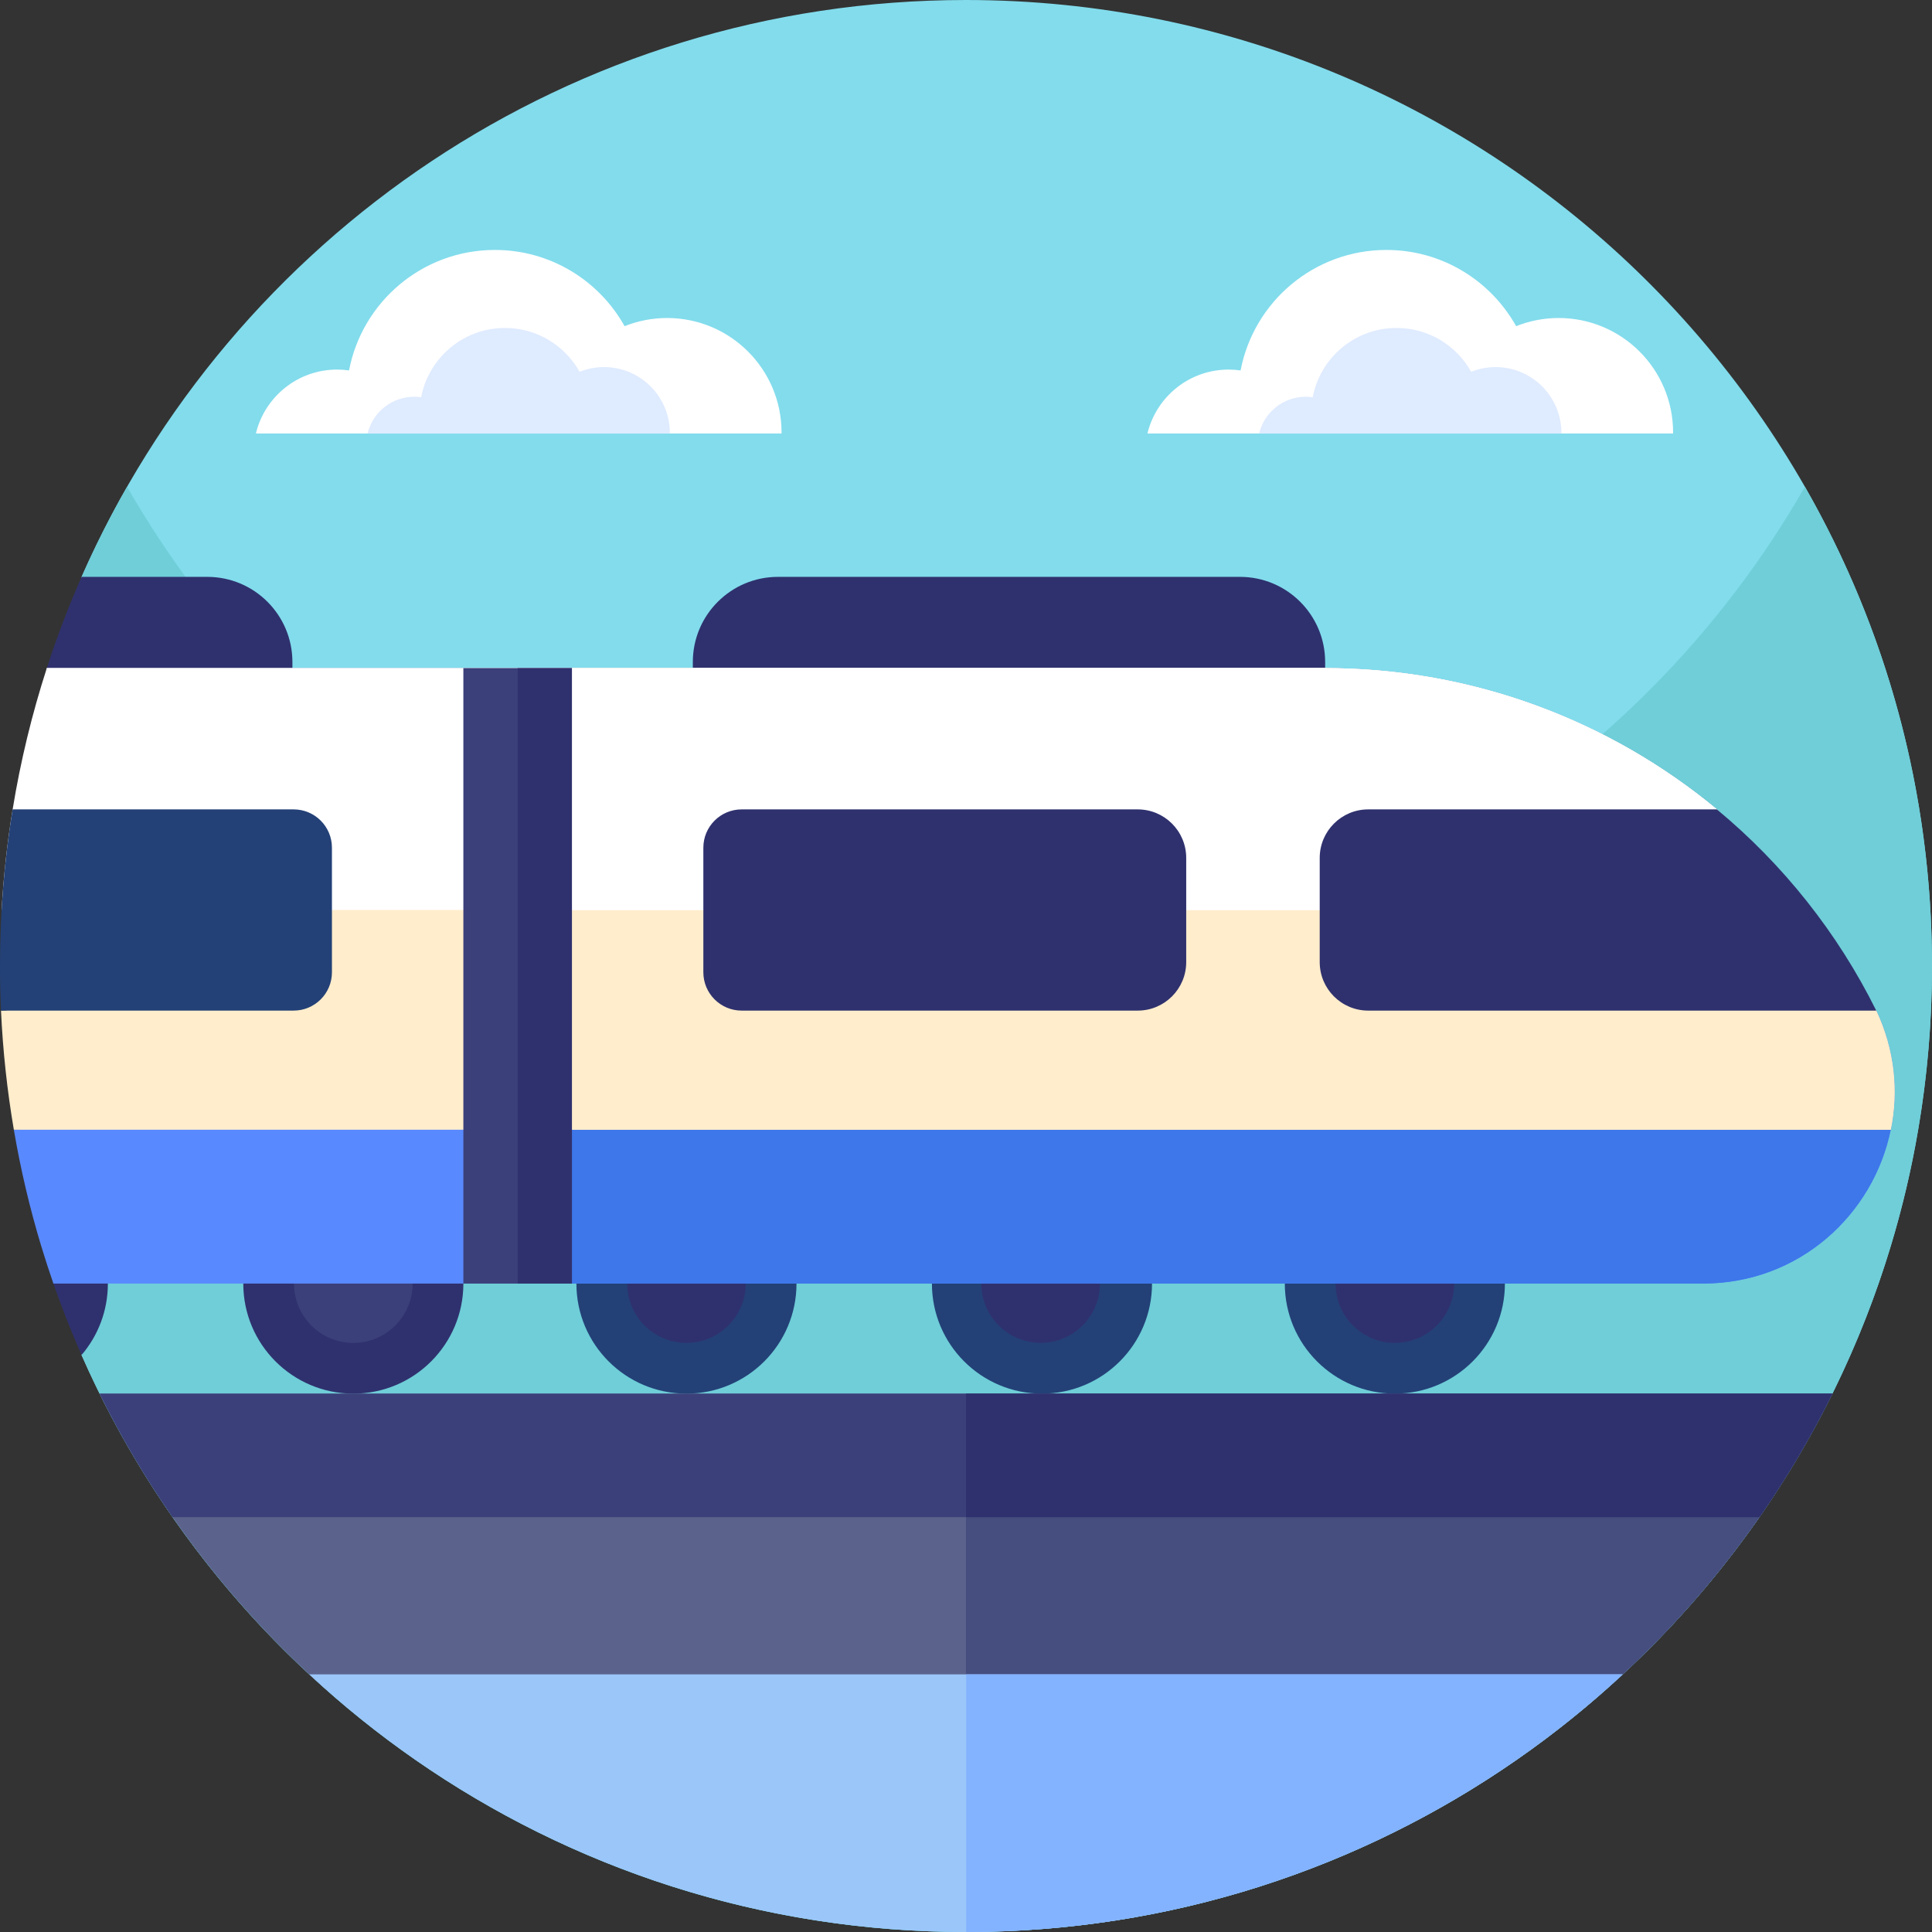 <svg id="Capa_1" enable-background="new 0 0 512 512" height="512" viewBox="0 0 512 512" width="512" xmlns="http://www.w3.org/2000/svg"><rect x="0" y="0" width="512" height="512" fill="#333333" stroke="none"/><g><g><path d="m512 256c0 14.795-1.259 29.291-3.669 43.392-1.781 10.475-4.203 20.725-7.221 30.72-31.777 105.248-129.494 181.888-245.11 181.888-104.704 0-194.741-62.869-234.4-152.907h.011l.011-206.219c39.658-90.026 129.685-152.874 234.378-152.874 140.181 0 254.048 112.672 255.968 252.395.021 1.194.032 2.4.032 3.605z" fill="#82dcec"/><g><g><path d="m512 256c0 65.237-24.405 124.779-64.576 169.984-5.504 6.197-11.296 12.117-17.376 17.739-8.789 8.171-18.165 15.723-28.043 22.592-41.418 28.8-91.733 45.685-146.005 45.685s-104.587-16.885-146.005-45.685c-9.877-6.869-19.253-14.421-28.043-22.592-6.08-5.621-11.872-11.541-17.376-17.739-17.589-19.787-32.149-42.336-42.965-66.891l.011-206.219c3.605-8.192 7.637-16.16 12.053-23.872 44.128 77.067 127.168 129.003 222.325 129.003s178.208-51.936 222.325-129.003c21.43 37.43 33.675 80.779 33.675 126.998z" fill="#6fced8"/></g></g></g><g><g><path d="m26.396 369.33c5.648 11.42 12.114 22.363 19.342 32.74 10.621 15.261 22.86 29.311 36.47 41.901 45.645 42.225 106.702 39.262 173.792 39.262 67.121 0 128.205 2.939 173.856-39.322 13.584-12.575 25.801-26.604 36.405-41.841 7.228-10.377 13.695-21.32 19.342-32.74z" fill="#5b638c"/><path d="m256 369.33v100.888c67.123 0 128.209 15.948 173.862-26.318 22.832-21.139 41.805-46.387 55.741-74.57z" fill="#464d7f"/><path d="m28.587 340.16c0 7.232-2.624 13.845-6.976 18.933-2.731-6.187-5.227-12.501-7.456-18.933v-25.173c8.64 5.066 14.432 14.442 14.432 25.173z" fill="#2f316e"/><circle cx="93.635" cy="340.165" fill="#2f316e" r="29.164"/><circle cx="93.635" cy="340.165" fill="#3b407a" r="15.71"/><circle cx="181.917" cy="340.165" fill="#234177" r="29.164"/><circle cx="181.917" cy="340.165" fill="#2f316e" r="15.71"/><circle cx="276.132" cy="340.165" fill="#234177" r="29.164"/><circle cx="275.784" cy="340.165" fill="#2f316e" r="15.71"/><circle cx="369.651" cy="340.165" fill="#234177" r="29.164"/><circle cx="369.651" cy="340.165" fill="#2f316e" r="15.71"/><g><path d="m77.493 175.445v25.803h-47.594c-5.12 0-9.643-2.048-12.928-5.291 1.067-6.421-.363-13.259-4.565-18.901 2.667-8.256 5.749-16.32 9.216-24.181h33.301c12.469 0 22.57 10.101 22.57 22.57z" fill="#2f316e"/><path d="m328.614 152.876h-122.44c-12.463 0-22.566 10.103-22.566 22.566v25.801h167.572v-25.801c0-12.463-10.103-22.566-22.566-22.566z" fill="#2f316e"/><path d="m502.091 289.355c0 3.403-.352 6.763-1.024 10.037-4.565 22.379-24.139 40.768-49.824 40.768h-437.088c-1.152-3.317-2.24-6.667-3.264-10.048-3.019-9.995-5.44-20.245-7.221-30.72 4.821 0 8.736-3.915 8.736-8.736v-113.6h338.603c39.52 0 75.755 14.059 103.979 37.44l42.229 53.323c3.327 7.072 4.874 14.4 4.874 21.536z" fill="#5989ff"/><path d="m501.067 299.392c-4.565 22.379-24.139 40.768-49.824 40.768h-314.059v-163.104h213.824c39.52 0 75.755 14.059 103.979 37.44l42.229 53.323c4.918 10.442 5.942 21.429 3.851 31.573z" fill="#3d77ea"/><path d="m501.067 299.392h-497.398c-1.76-10.325-2.912-20.864-3.403-31.573 6.709 0 12.139-5.429 12.139-12.139v-78.624h338.603c39.52 0 75.755 14.059 103.979 37.44l30.005 37.899 12.224 15.424c4.917 10.442 5.941 21.429 3.851 31.573z" fill="#ffedcc"/><path d="m501.067 299.392h-363.883v-122.336h213.824c39.52 0 75.755 14.059 103.979 37.44l42.229 53.323c4.918 10.442 5.942 21.429 3.851 31.573z" fill="#ffedcc"/><path d="m476.096 241.152h-475.669c.512-9.013 1.493-17.909 2.923-26.656 2.091-12.832 5.141-25.333 9.056-37.44h338.603c39.52 0 75.755 14.059 103.979 37.44z" fill="#fff"/><path d="m476.096 241.152h-338.912v-64.096h213.824c39.52 0 75.755 14.059 103.979 37.44z" fill="#fff"/><path d="m87.968 224.651v33.013c0 5.611-4.544 10.155-10.155 10.155h-77.546c-.171-3.915-.267-7.851-.267-11.819 0-14.133 1.141-28 3.349-41.504h74.464c5.611 0 10.155 4.544 10.155 10.155z" fill="#234177"/><path d="m314.358 227.356v27.606c0 7.101-5.757 12.858-12.858 12.858h-104.95c-5.609 0-10.155-4.547-10.155-10.155v-33.012c0-5.609 4.547-10.155 10.155-10.155h104.95c7.101 0 12.858 5.757 12.858 12.858z" fill="#2f316e"/><path d="m497.215 267.821h-134.618c-7.102 0-12.859-5.757-12.859-12.859v-27.605c0-7.102 5.757-12.859 12.859-12.859h92.393c17.549 14.546 32.007 32.703 42.232 53.312-.004.005-.004.005-.007.011z" fill="#2f316e"/><path d="m122.795 177.056h28.768v163.104h-28.768z" fill="#3b407a"/></g><g><g><path d="m430.048 443.723c-8.789 8.171-18.165 15.723-28.043 22.592-41.408 28.789-91.712 45.675-145.963 45.685h-.042c-54.272 0-104.587-16.885-146.005-45.685-9.877-6.869-19.253-14.421-28.043-22.592z" fill="#9bc6f9"/></g></g><path d="m430.048 443.723c-8.789 8.171-18.165 15.723-28.043 22.592-41.408 28.789-91.712 45.675-145.963 45.685v-68.277z" fill="#83b2ff"/><path d="m26.396 369.33c5.648 11.42 12.114 22.363 19.342 32.74h420.523c7.228-10.377 13.695-21.32 19.342-32.74z" fill="#3b407a"/><g fill="#2f316e"><path d="m256 369.33v32.74h210.261c7.228-10.377 13.695-21.32 19.342-32.74z"/><path d="m137.184 177.056h14.379v163.104h-14.379z"/></g></g><g><path d="m207.112 114.882c.001-.092.007-.182.007-.273 0-16.753-13.581-30.335-30.335-30.335-3.98 0-7.777.774-11.26 2.168-6.727-12.051-19.598-20.205-34.379-20.205-19.196 0-35.172 13.747-38.645 31.931-1.035-.148-2.092-.229-3.168-.229-10.437 0-19.181 7.225-21.518 16.944h139.298z" fill="#fff"/><path d="m177.514 114.882c0-.053.004-.104.004-.157 0-9.634-7.81-17.443-17.443-17.443-2.289 0-4.472.445-6.475 1.247-3.868-6.93-11.269-11.618-19.769-11.618-11.038 0-20.225 7.905-22.222 18.361-.595-.085-1.203-.132-1.822-.132-6.001 0-11.029 4.154-12.373 9.743h80.1z" fill="#dfebff"/></g><g><path d="m443.381 114.882c.001-.092.007-.182.007-.273 0-16.753-13.581-30.335-30.335-30.335-3.98 0-7.777.774-11.26 2.168-6.727-12.051-19.598-20.205-34.379-20.205-19.196 0-35.172 13.747-38.645 31.931-1.035-.148-2.092-.229-3.168-.229-10.436 0-19.181 7.225-21.518 16.944h139.298z" fill="#fff"/><path d="m413.783 114.882c0-.053.004-.104.004-.157 0-9.634-7.81-17.443-17.443-17.443-2.289 0-4.472.445-6.475 1.247-3.868-6.931-11.269-11.619-19.769-11.619-11.038 0-20.225 7.905-22.221 18.361-.595-.085-1.203-.132-1.822-.132-6.001 0-11.029 4.154-12.373 9.743z" fill="#dfebff"/></g></g></g></svg>